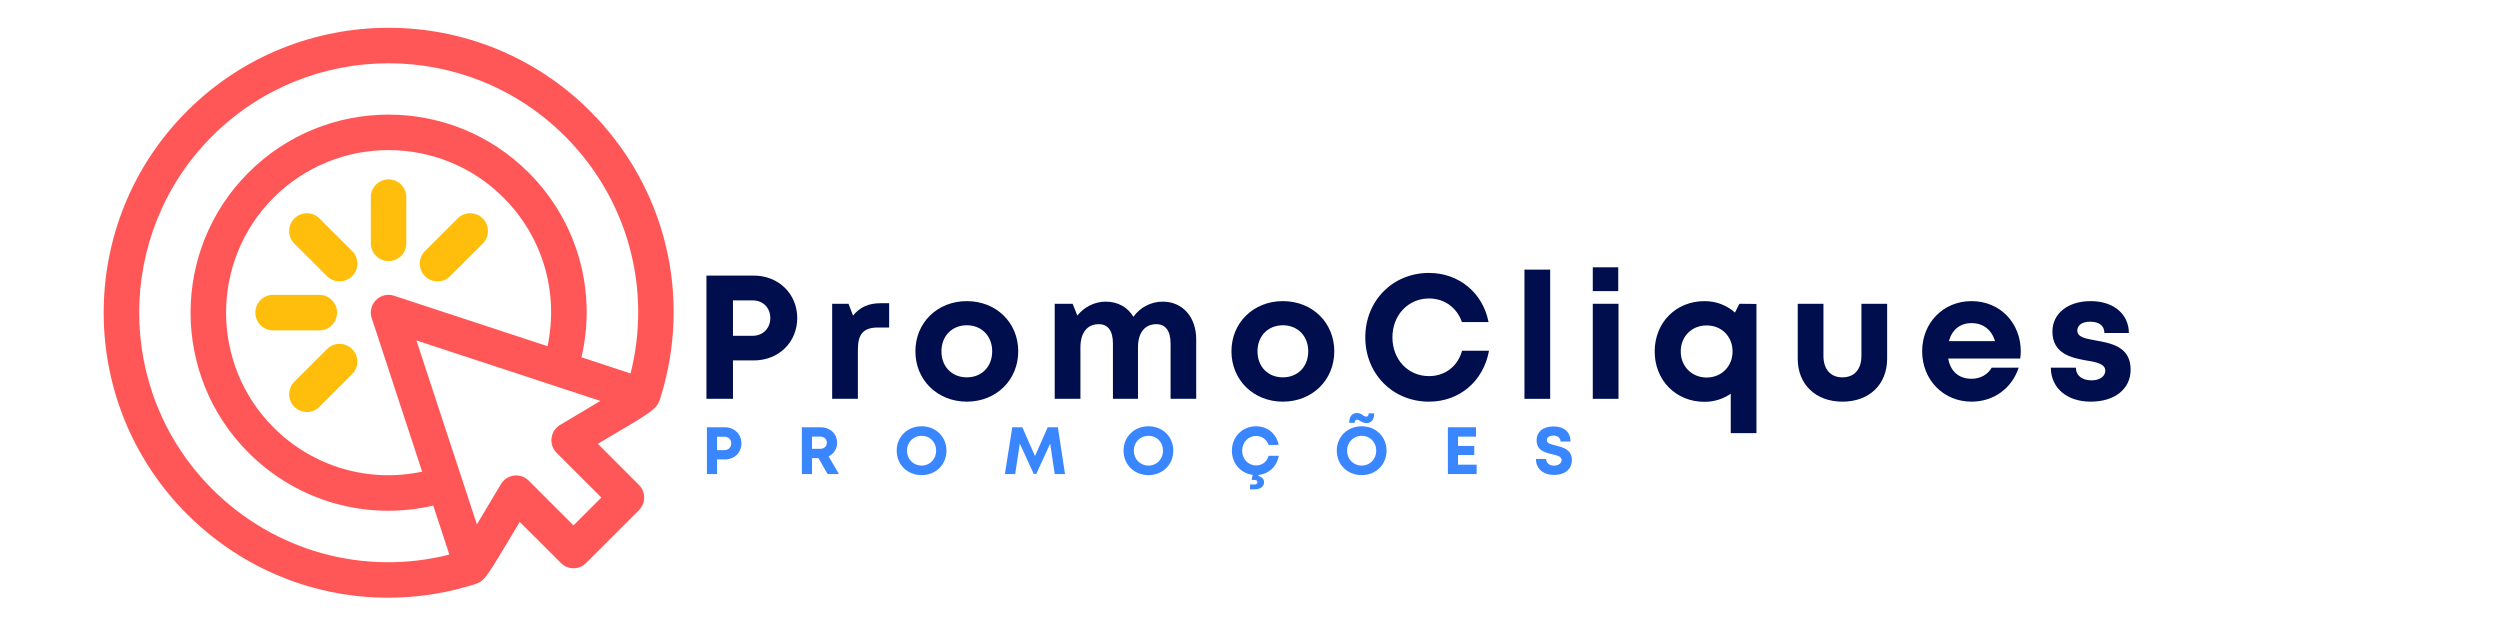 <svg xmlns="http://www.w3.org/2000/svg" xmlns:xlink="http://www.w3.org/1999/xlink" width="157" zoomAndPan="magnify" viewBox="0 0 117.75 30" height="40" preserveAspectRatio="xMidYMid meet" version="1.0"><defs><g/></defs><path fill="#ffbe0b" d="M 15.047 10.289 C 14.723 9.961 14.191 9.961 13.863 10.289 C 13.539 10.613 13.539 11.145 13.863 11.473 L 15.402 13.008 C 15.73 13.336 16.258 13.336 16.586 13.008 C 16.914 12.684 16.914 12.152 16.586 11.824 L 15.047 10.289 " fill-opacity="1" fill-rule="nonzero"/><path fill="#ffbe0b" d="M 15.629 15.316 C 15.781 15.164 15.875 14.953 15.875 14.723 C 15.875 14.262 15.5 13.887 15.039 13.887 L 12.863 13.887 C 12.402 13.887 12.027 14.262 12.027 14.723 C 12.027 15.188 12.402 15.562 12.863 15.562 L 15.039 15.562 C 15.27 15.562 15.48 15.469 15.629 15.316 " fill-opacity="1" fill-rule="nonzero"/><path fill="#ffbe0b" d="M 15.402 16.441 L 13.863 17.977 C 13.539 18.305 13.539 18.832 13.863 19.16 C 14.191 19.488 14.723 19.488 15.047 19.16 L 16.586 17.621 C 16.914 17.297 16.914 16.766 16.586 16.441 C 16.258 16.113 15.73 16.113 15.402 16.441 " fill-opacity="1" fill-rule="nonzero"/><path fill="#ffbe0b" d="M 18.895 12.055 C 19.043 11.902 19.137 11.691 19.137 11.461 L 19.137 9.285 C 19.137 8.824 18.762 8.449 18.301 8.449 C 17.84 8.449 17.465 8.824 17.465 9.285 L 17.465 11.461 C 17.465 11.922 17.84 12.297 18.301 12.297 C 18.531 12.297 18.742 12.203 18.895 12.055 " fill-opacity="1" fill-rule="nonzero"/><path fill="#ffbe0b" d="M 21.199 13.008 L 22.738 11.473 C 23.062 11.145 23.062 10.613 22.738 10.289 C 22.41 9.961 21.883 9.961 21.555 10.289 L 20.016 11.824 C 19.691 12.152 19.691 12.684 20.016 13.008 C 20.344 13.336 20.875 13.336 21.199 13.008 " fill-opacity="1" fill-rule="nonzero"/><path fill="#ff5757" d="M 29.699 17.59 L 27.387 16.828 C 28.117 13.699 27.199 10.43 24.898 8.129 C 21.262 4.488 15.344 4.488 11.703 8.129 C 8.066 11.766 8.066 17.684 11.703 21.32 C 14.008 23.625 17.277 24.539 20.406 23.812 L 21.164 26.121 C 17.16 27.133 12.945 25.984 9.992 23.031 C 5.41 18.453 5.41 10.996 9.992 6.414 C 14.574 1.836 22.027 1.836 26.609 6.414 C 29.562 9.367 30.711 13.582 29.699 17.59 Z M 17.508 14.984 L 19.883 22.215 C 17.359 22.75 14.742 21.992 12.887 20.137 C 9.902 17.152 9.902 12.297 12.887 9.309 C 15.871 6.324 20.73 6.324 23.715 9.309 C 25.57 11.164 26.324 13.781 25.789 16.305 L 18.562 13.93 C 17.914 13.715 17.293 14.332 17.508 14.984 Z M 26.379 20.016 C 25.91 20.301 25.832 20.945 26.215 21.328 L 28.324 23.434 L 27.012 24.746 L 24.902 22.637 C 24.52 22.254 23.875 22.332 23.594 22.801 L 22.461 24.699 L 19.613 16.035 L 28.277 18.883 Z M 27.793 5.234 C 22.559 0 14.043 0 8.809 5.234 C 3.574 10.465 3.574 18.98 8.809 24.215 C 12.367 27.773 17.527 29.031 22.32 27.531 C 22.855 27.344 22.793 27.402 24.48 24.582 L 26.422 26.52 C 26.746 26.848 27.277 26.848 27.602 26.52 L 30.098 24.027 C 30.422 23.699 30.422 23.168 30.098 22.844 L 28.156 20.902 C 30.867 19.316 30.938 19.27 31.105 18.742 C 32.609 13.949 31.352 8.789 27.793 5.234 " fill-opacity="1" fill-rule="nonzero"/><g fill="#000e4d" fill-opacity="1"><g transform="translate(32.609, 18.785)"><g><path d="M 2.895 -5.805 L 0.664 -5.805 L 0.664 0 L 1.914 0 L 1.914 -1.809 L 2.895 -1.809 C 4.062 -1.809 4.941 -2.66 4.941 -3.805 C 4.941 -4.949 4.055 -5.805 2.895 -5.805 Z M 2.836 -2.969 L 1.914 -2.969 L 1.914 -4.637 L 2.836 -4.637 C 3.332 -4.637 3.672 -4.289 3.672 -3.805 C 3.672 -3.324 3.332 -2.969 2.836 -2.969 Z M 2.836 -2.969 "/></g></g></g><g fill="#000e4d" fill-opacity="1"><g transform="translate(38.613, 18.785)"><g><path d="M 2.871 -4.504 C 2.289 -4.504 1.891 -4.32 1.566 -3.922 L 1.352 -4.477 L 0.582 -4.477 L 0.582 0 L 1.793 0 L 1.793 -2.32 C 1.793 -3.051 2.055 -3.359 2.738 -3.359 L 3.266 -3.359 L 3.266 -4.504 Z M 2.871 -4.504 "/></g></g></g><g fill="#000e4d" fill-opacity="1"><g transform="translate(42.834, 18.785)"><g><path d="M 2.703 0.133 C 4.09 0.133 5.125 -0.887 5.125 -2.238 C 5.125 -3.59 4.09 -4.602 2.703 -4.602 C 1.32 -4.602 0.281 -3.59 0.281 -2.238 C 0.281 -0.887 1.32 0.133 2.703 0.133 Z M 2.703 -1.012 C 2.008 -1.012 1.508 -1.508 1.508 -2.238 C 1.508 -2.961 2.008 -3.465 2.703 -3.465 C 3.398 -3.465 3.898 -2.961 3.898 -2.238 C 3.898 -1.508 3.398 -1.012 2.703 -1.012 Z M 2.703 -1.012 "/></g></g></g><g fill="#000e4d" fill-opacity="1"><g transform="translate(49.095, 18.785)"><g><path d="M 5.672 -4.578 C 5.102 -4.578 4.594 -4.297 4.289 -3.863 C 4.023 -4.312 3.559 -4.578 2.984 -4.578 C 2.453 -4.578 1.965 -4.32 1.648 -3.922 L 1.426 -4.477 L 0.582 -4.477 L 0.582 0 L 1.793 0 L 1.793 -2.422 C 1.793 -3.117 2.113 -3.516 2.66 -3.516 C 3.094 -3.516 3.324 -3.199 3.324 -2.605 L 3.324 0 L 4.504 0 L 4.504 -2.422 C 4.504 -3.117 4.828 -3.516 5.367 -3.516 C 5.805 -3.516 6.039 -3.199 6.039 -2.605 L 6.039 0 L 7.246 0 L 7.246 -2.805 C 7.246 -3.855 6.602 -4.578 5.672 -4.578 Z M 5.672 -4.578 "/></g></g></g><g fill="#000e4d" fill-opacity="1"><g transform="translate(57.72, 18.785)"><g><path d="M 2.703 0.133 C 4.09 0.133 5.125 -0.887 5.125 -2.238 C 5.125 -3.59 4.09 -4.602 2.703 -4.602 C 1.32 -4.602 0.281 -3.59 0.281 -2.238 C 0.281 -0.887 1.32 0.133 2.703 0.133 Z M 2.703 -1.012 C 2.008 -1.012 1.508 -1.508 1.508 -2.238 C 1.508 -2.961 2.008 -3.465 2.703 -3.465 C 3.398 -3.465 3.898 -2.961 3.898 -2.238 C 3.898 -1.508 3.398 -1.012 2.703 -1.012 Z M 2.703 -1.012 "/></g></g></g><g fill="#000e4d" fill-opacity="1"><g transform="translate(63.981, 18.785)"><g><path d="M 3.324 0.133 C 4.762 0.133 5.887 -0.828 6.152 -2.266 L 4.883 -2.266 C 4.676 -1.535 4.09 -1.07 3.324 -1.07 C 2.34 -1.07 1.602 -1.848 1.602 -2.895 C 1.602 -3.938 2.34 -4.727 3.324 -4.727 C 4.055 -4.727 4.637 -4.297 4.875 -3.617 L 6.129 -3.617 C 5.863 -4.992 4.734 -5.93 3.324 -5.93 C 1.617 -5.93 0.324 -4.621 0.324 -2.895 C 0.324 -1.176 1.617 0.133 3.324 0.133 Z M 3.324 0.133 "/></g></g></g><g fill="#000e4d" fill-opacity="1"><g transform="translate(71.22, 18.785)"><g><path d="M 0.582 0 L 1.793 0 L 1.793 -6.086 L 0.582 -6.086 Z M 0.582 0 "/></g></g></g><g fill="#000e4d" fill-opacity="1"><g transform="translate(74.438, 18.785)"><g><path d="M 0.582 -5.074 L 1.781 -5.074 L 1.781 -6.195 L 0.582 -6.195 Z M 0.582 0 L 1.793 0 L 1.793 -4.477 L 0.582 -4.477 Z M 0.582 0 "/></g></g></g><g fill="#000e4d" fill-opacity="1"><g transform="translate(77.655, 18.785)"><g><path d="M 4.27 -4.477 L 4.062 -4.062 C 3.684 -4.402 3.184 -4.602 2.629 -4.602 C 1.277 -4.602 0.281 -3.59 0.281 -2.23 C 0.281 -0.871 1.277 0.141 2.629 0.141 C 3.094 0.141 3.516 0 3.863 -0.242 L 3.863 1.617 L 5.074 1.617 L 5.074 -4.469 Z M 2.727 -1.004 C 2.023 -1.004 1.508 -1.535 1.508 -2.23 C 1.508 -2.938 2.023 -3.457 2.727 -3.457 C 3.434 -3.457 3.949 -2.938 3.949 -2.23 C 3.949 -1.535 3.434 -1.004 2.727 -1.004 Z M 2.727 -1.004 "/></g></g></g><g fill="#000e4d" fill-opacity="1"><g transform="translate(84.157, 18.785)"><g><path d="M 2.621 0.133 C 3.891 0.133 4.727 -0.68 4.727 -1.891 L 4.727 -4.477 L 3.516 -4.477 L 3.516 -2.023 C 3.516 -1.395 3.184 -1.012 2.621 -1.012 C 2.066 -1.012 1.727 -1.387 1.727 -2.023 L 1.727 -4.477 L 0.516 -4.477 L 0.516 -1.891 C 0.516 -0.68 1.359 0.133 2.621 0.133 Z M 2.621 0.133 "/></g></g></g><g fill="#000e4d" fill-opacity="1"><g transform="translate(90.252, 18.785)"><g><path d="M 4.926 -2.246 C 4.926 -3.543 3.98 -4.602 2.605 -4.602 C 1.277 -4.602 0.281 -3.582 0.281 -2.238 C 0.281 -0.895 1.285 0.133 2.605 0.133 C 3.648 0.133 4.504 -0.488 4.828 -1.469 L 3.559 -1.469 C 3.375 -1.145 3.027 -0.945 2.605 -0.945 C 2.016 -0.945 1.617 -1.285 1.508 -1.898 L 4.902 -1.898 C 4.918 -2.016 4.926 -2.133 4.926 -2.246 Z M 2.605 -3.566 C 3.152 -3.566 3.543 -3.266 3.715 -2.719 L 1.543 -2.719 C 1.684 -3.25 2.066 -3.566 2.605 -3.566 Z M 2.605 -3.566 "/></g></g></g><g fill="#000e4d" fill-opacity="1"><g transform="translate(96.306, 18.785)"><g><path d="M 2.164 0.133 C 3.301 0.133 4.047 -0.465 4.047 -1.375 C 4.047 -2.473 3.109 -2.621 2.379 -2.754 C 1.914 -2.836 1.535 -2.91 1.535 -3.211 C 1.535 -3.465 1.758 -3.633 2.133 -3.633 C 2.555 -3.633 2.805 -3.457 2.812 -3.102 L 3.965 -3.102 C 3.957 -3.996 3.242 -4.602 2.164 -4.602 C 1.086 -4.602 0.363 -4.016 0.363 -3.168 C 0.363 -2.113 1.277 -1.926 1.992 -1.801 C 2.465 -1.727 2.852 -1.633 2.852 -1.328 C 2.852 -1.027 2.547 -0.871 2.215 -0.871 C 1.781 -0.871 1.477 -1.07 1.469 -1.469 L 0.289 -1.469 C 0.289 -0.516 1.043 0.133 2.164 0.133 Z M 2.164 0.133 "/></g></g></g><g fill="#3a86ff" fill-opacity="1"><g transform="translate(33.046, 22.327)"><g><path d="M 1.098 -2.203 L 0.25 -2.203 L 0.25 0 L 0.727 0 L 0.727 -0.688 L 1.098 -0.688 C 1.543 -0.688 1.875 -1.008 1.875 -1.445 C 1.875 -1.879 1.539 -2.203 1.098 -2.203 Z M 1.074 -1.125 L 0.727 -1.125 L 0.727 -1.758 L 1.074 -1.758 C 1.266 -1.758 1.395 -1.625 1.395 -1.445 C 1.395 -1.262 1.266 -1.125 1.074 -1.125 Z M 1.074 -1.125 "/></g></g></g><g fill="#3a86ff" fill-opacity="1"><g transform="translate(37.518, 22.327)"><g><path d="M 1.461 0 L 1.996 0 L 1.508 -0.832 C 1.754 -0.949 1.91 -1.184 1.91 -1.473 C 1.91 -1.898 1.578 -2.203 1.137 -2.203 L 0.25 -2.203 L 0.25 0 L 0.727 0 L 0.727 -0.75 L 1.031 -0.75 Z M 0.727 -1.762 L 1.105 -1.762 C 1.309 -1.762 1.426 -1.641 1.426 -1.477 C 1.426 -1.309 1.309 -1.188 1.105 -1.188 L 0.727 -1.188 Z M 0.727 -1.762 "/></g></g></g><g fill="#3a86ff" fill-opacity="1"><g transform="translate(42.113, 22.327)"><g><path d="M 1.297 0.051 C 1.965 0.051 2.465 -0.445 2.465 -1.102 C 2.465 -1.754 1.965 -2.25 1.297 -2.25 C 0.621 -2.25 0.121 -1.754 0.121 -1.102 C 0.121 -0.445 0.621 0.051 1.297 0.051 Z M 1.297 -0.398 C 0.902 -0.398 0.605 -0.703 0.605 -1.102 C 0.605 -1.496 0.902 -1.801 1.297 -1.801 C 1.688 -1.801 1.98 -1.5 1.98 -1.102 C 1.98 -0.703 1.688 -0.398 1.297 -0.398 Z M 1.297 -0.398 "/></g></g></g><g fill="#3a86ff" fill-opacity="1"><g transform="translate(47.217, 22.327)"><g><path d="M 2.945 0 L 2.609 -2.203 L 2.129 -2.203 L 1.531 -0.848 L 0.934 -2.203 L 0.461 -2.203 L 0.113 0 L 0.598 0 L 0.816 -1.434 L 1.473 -0.004 L 1.59 -0.004 L 2.246 -1.434 L 2.461 0 Z M 2.945 0 "/></g></g></g><g fill="#3a86ff" fill-opacity="1"><g transform="translate(52.798, 22.327)"><g><path d="M 1.297 0.051 C 1.965 0.051 2.465 -0.445 2.465 -1.102 C 2.465 -1.754 1.965 -2.25 1.297 -2.25 C 0.621 -2.25 0.121 -1.754 0.121 -1.102 C 0.121 -0.445 0.621 0.051 1.297 0.051 Z M 1.297 -0.398 C 0.902 -0.398 0.605 -0.703 0.605 -1.102 C 0.605 -1.496 0.902 -1.801 1.297 -1.801 C 1.688 -1.801 1.98 -1.5 1.98 -1.102 C 1.98 -0.703 1.688 -0.398 1.297 -0.398 Z M 1.297 -0.398 "/></g></g></g><g fill="#3a86ff" fill-opacity="1"><g transform="translate(57.901, 22.327)"><g><path d="M 2.332 -0.859 L 1.852 -0.859 C 1.773 -0.582 1.551 -0.406 1.262 -0.406 C 0.887 -0.406 0.605 -0.703 0.605 -1.098 C 0.605 -1.492 0.887 -1.793 1.262 -1.793 C 1.539 -1.793 1.758 -1.629 1.848 -1.371 L 2.324 -1.371 C 2.223 -1.895 1.797 -2.25 1.262 -2.25 C 0.613 -2.25 0.121 -1.754 0.121 -1.098 C 0.121 -0.5 0.535 -0.035 1.102 0.039 L 1.051 0.254 L 1.07 0.277 L 1.203 0.277 C 1.273 0.277 1.324 0.32 1.324 0.383 C 1.324 0.445 1.273 0.492 1.203 0.492 L 0.977 0.492 L 0.977 0.719 L 1.203 0.719 C 1.457 0.719 1.637 0.59 1.637 0.387 C 1.637 0.234 1.531 0.133 1.367 0.094 L 1.379 0.043 C 1.867 -0.008 2.238 -0.355 2.332 -0.859 Z M 2.332 -0.859 "/></g></g></g><g fill="#3a86ff" fill-opacity="1"><g transform="translate(62.841, 22.327)"><g><path d="M 1.516 -2.398 C 1.738 -2.398 1.879 -2.559 1.879 -2.824 L 1.879 -2.859 L 1.621 -2.859 L 1.621 -2.832 C 1.621 -2.754 1.574 -2.703 1.512 -2.703 C 1.449 -2.703 1.402 -2.734 1.348 -2.77 C 1.281 -2.82 1.203 -2.875 1.074 -2.875 C 0.848 -2.875 0.711 -2.707 0.711 -2.445 L 0.711 -2.414 L 0.965 -2.414 L 0.965 -2.438 C 0.965 -2.512 1.016 -2.562 1.078 -2.562 C 1.121 -2.562 1.164 -2.535 1.219 -2.504 C 1.297 -2.457 1.387 -2.398 1.516 -2.398 Z M 1.297 0.051 C 1.965 0.051 2.465 -0.445 2.465 -1.102 C 2.465 -1.754 1.965 -2.25 1.297 -2.25 C 0.621 -2.25 0.121 -1.754 0.121 -1.102 C 0.121 -0.445 0.621 0.051 1.297 0.051 Z M 1.297 -0.398 C 0.902 -0.398 0.605 -0.703 0.605 -1.102 C 0.605 -1.496 0.902 -1.801 1.297 -1.801 C 1.688 -1.801 1.98 -1.5 1.98 -1.102 C 1.98 -0.703 1.688 -0.398 1.297 -0.398 Z M 1.297 -0.398 "/></g></g></g><g fill="#3a86ff" fill-opacity="1"><g transform="translate(67.945, 22.327)"><g><path d="M 0.727 -0.441 L 0.727 -0.895 L 1.492 -0.895 L 1.492 -1.324 L 0.727 -1.324 L 0.727 -1.762 L 1.574 -1.762 L 1.574 -2.203 L 0.25 -2.203 L 0.25 0 L 1.605 0 L 1.605 -0.441 Z M 0.727 -0.441 "/></g></g></g><g fill="#3a86ff" fill-opacity="1"><g transform="translate(72.219, 22.327)"><g><path d="M 0.98 0.043 C 1.438 0.043 1.816 -0.188 1.816 -0.66 C 1.816 -1.156 1.395 -1.258 1.059 -1.344 C 0.824 -1.398 0.637 -1.445 0.637 -1.602 C 0.637 -1.746 0.789 -1.812 0.945 -1.812 C 1.121 -1.812 1.281 -1.723 1.281 -1.531 L 1.75 -1.531 C 1.75 -1.973 1.461 -2.242 0.957 -2.242 C 0.469 -2.242 0.156 -2.004 0.156 -1.582 C 0.156 -1.105 0.559 -1.008 0.895 -0.93 C 1.133 -0.875 1.332 -0.828 1.332 -0.652 C 1.332 -0.492 1.156 -0.395 0.977 -0.395 C 0.781 -0.395 0.605 -0.5 0.605 -0.711 L 0.125 -0.711 C 0.125 -0.238 0.477 0.043 0.98 0.043 Z M 0.98 0.043 "/></g></g></g></svg>